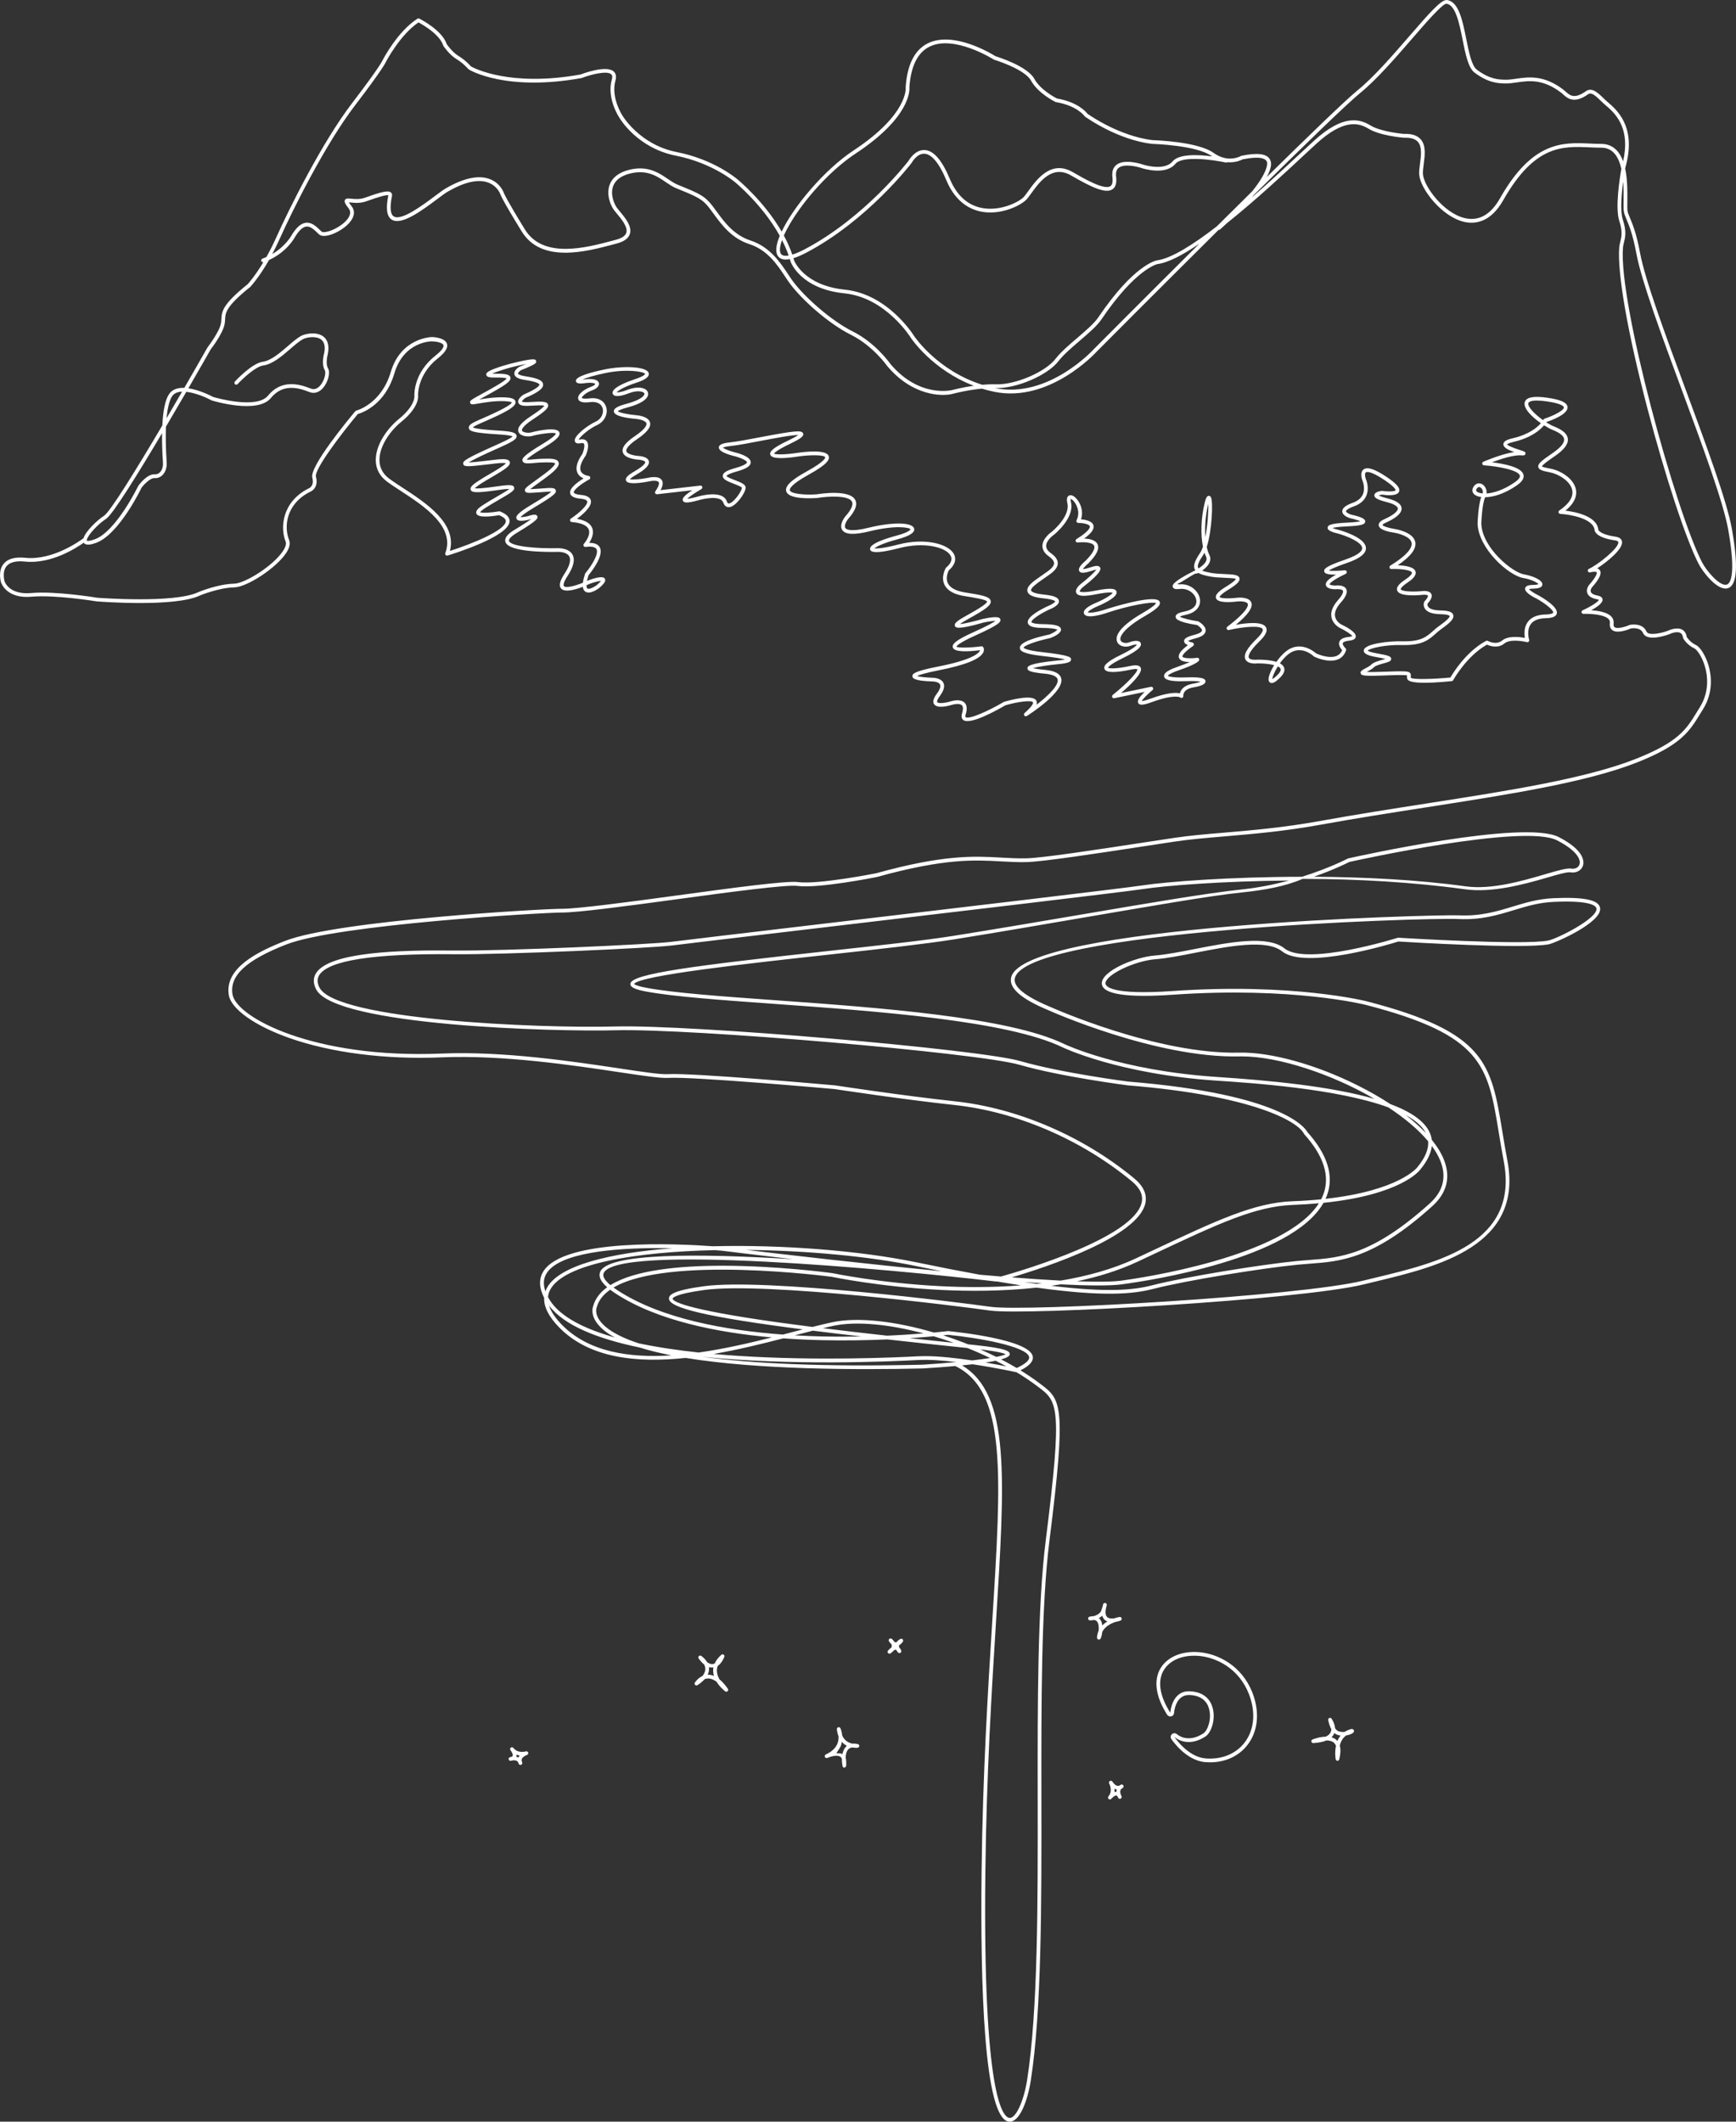 <svg xmlns="http://www.w3.org/2000/svg" viewBox="-7 117.276 464.659 567.724">
  <rect x="-7" y="117.276" width="464.659" height="567.724" fill="#333333" stroke="none"/>
  <style>
    .st0{fill:#FFFFFF;}
  </style>
  <path class="st0" d="M456.568 258.858c-1.333-7.513-6.987-22.772-12.455-37.529-5.301-14.306-10.782-29.099-12.129-36.35-.983-5.294-2.025-7.776-2.715-9.417-.334-.797-.576-1.372-.656-1.937-.063-.44-.053-1.31-.039-2.411.028-2.416.069-5.813-.576-8.81.037-.204.059-.317.06-.324 2.761-9.829-1.243-14.563-4.495-17.27-.49-.408-.963-.864-1.421-1.306-1.506-1.453-3.062-2.952-4.688-1.802-3.075 2.179-4.274 1.099-5.436.054-.221-.198-.432-.387-.642-.546-5.225-3.927-9.282-3.342-12.546-2.87-1.032.149-2.015.299-2.91.27-1.755-.038-4.159-.09-7.628-2.691-1.397-1.048-2.125-4.677-2.829-8.187-.989-4.932-2.013-10.031-5.154-10.45-1.476-.189-4.447 3.154-10.023 9.592-4.474 5.163-9.543 11.014-13.858 14.516-3.129 2.539-12.983 12.054-24.381 23.259 1.027-1.85 1.484-3.494.917-4.624-.808-1.611-3.31-1.959-7.654-1.069-.053.011-.105.031-.152.059-.141.081-3.455 1.954-7.289-.808-4.241-3.055-15.788-3.413-16.261-3.426-.078-.005-7.935-.564-17.51-7.032-.391-.524-2.607-3.165-8.198-4.117-.534-.27-4.431-2.313-6.051-5.26-1.843-3.348-9.535-5.787-10.395-6.05-.972-.612-11.249-6.903-18.165-3.427-3.488 1.754-5.466 5.686-5.878 11.685-.002.034-.001.068.004.102.01.07.787 7.134-13.947 16.849-7.74 5.103-15.994 14.887-19.248 21.717-4.712-8.139-11.693-13.862-11.772-13.926-.249-.218-6.217-5.361-16.357-7.364-9.772-1.93-14.371-9.561-14.432-9.664-.033-.048-3.23-4.861-1.933-9.459.298-1.058.146-1.872-.454-2.419-1.959-1.791-8.247.544-8.866.791-18.841 3.393-28.479-1.667-29.339-2.149-.29-.33-1.589-1.751-3.315-2.788-1.595-.957-2.938-2.823-3.178-3.168-1.229-3.75-7.104-6.725-7.355-6.85-.159-.079-.346-.069-.494.027-5.301 3.408-9.138 10.755-9.324 11.123-.027.068-.748 1.787-8.178 11.494-8.007 10.461-16.786 28.106-20.31 35.975-.876 1.958-1.77 3.691-2.621 5.195-.335.146-.685.285-1.048.413-.26.092-.397.377-.305.638.082.23.317.362.547.328-2.339 3.875-4.184 5.865-4.179 5.865-6.849 5.479-6.949 7.363-7.055 9.357-.021.398-.041.774-.123 1.185-.471 2.354-3.498 6.251-3.57 6.352-1.573 2.775-3.763 6.601-6.232 10.861-1.683-.068-3.236.357-4.128 1.739-.974 1.51-1.563 4.329-1.756 8.316-6.883 11.639-13.941 23.097-15.594 24.159-1.719 1.105-4.896 4.063-5.503 6.016-.958.72-8.262 5.992-15.55 5.241-2.761-.284-4.717.255-5.823 1.603-1.607 1.958-.744 4.837-.707 4.958.056.183 1.44 4.467 8.19 3.852 6.279-.569 17.263 1.227 17.415 1.25.86.068 21.131 1.639 27.729-1.619.05-.021 5.044-2.049 9.07-2.129 3.505-.07 11.312-5.235 13.924-9.21.901-1.371 1.163-2.541.779-3.479-1.359-3.322-.99-9.489 5.523-12.834.025-.008 2.526-.849 1.665-4.104-.494-1.868 6.572-11.216 11.213-16.762 1.125-.313 7.264-2.386 9.783-10.885 2.523-8.518 9.81-8.579 10.098-8.559 1.088.013 2.804.345 3.032 1.017.09.266.067 1.066-2.085 2.757-5.97 4.69-5.704 10.51-5.684 10.808.004.025.329 2.563-4.155 6.196-3.135 2.541-6.265 6.957-6.187 11.094.043 2.286 1.036 4.174 2.952 5.611 1.039.779 2.349 1.633 3.736 2.537 6.156 4.012 14.587 9.507 11.929 16.638-.067.178-.026.379.104.517.13.139.327.191.51.136 1.68-.511 16.419-5.104 16.585-9.142.044-1.072-.812-1.964-2.547-2.651-.085-.034-.179-.045-.269-.028-2.263.392-4.536.491-5.072.234.085-.137.365-.467 1.264-1.058 1.27-.833 2.668-1.641 3.902-2.354 3.206-1.854 4.208-2.479 3.936-3.261-.204-.584-.881-.78-4.184-.297-4.146.605-5.766.666-6.343.568.199-.21.669-.604 1.772-1.321.718-.468 1.629-.999 2.594-1.562 3.805-2.219 5.322-3.219 5-4.19-.239-.718-1.28-.875-3.84-.581l-2.007.234c-2.109.248-4.128.485-5.152.5.496-.314 1.449-.836 3.264-1.703 1.374-.656 2.71-1.253 3.92-1.793 4.323-1.932 5.808-2.652 5.624-3.669-.143-.789-1.271-1.135-4.312-1.321-1.813-.111-6.472-.396-7.383-.89.162-.15.604-.458 1.803-.987l.889-.389c6.114-2.667 8.98-4.171 8.736-5.51-.163-.893-1.465-1.079-2.718-1.142-2.656-.136-5.271.276-6.981.57.511-.288 1.048-.581 1.445-.798 5.581-3.05 7.162-4.094 6.888-5.135-.199-.755-1.261-1.012-4.051-.97-.358.005-.633 0-.848-.012 1.034-.474 3.126-1.161 4.977-1.67 1.401-.355 2.952-.707 4.146-.937-.479.209-1.087.464-1.861.774-.253.153-1.505.969-1.302 1.98.157.779 1.053 1.264 2.821 1.526 3.602.534 3.858 1.136 3.873 1.251.011.084-.015.871-4.248 2.674-.52.354-1.694 1.275-1.394 2.161.228.673 1.114.933 2.87.834l.44-.024c1.413-.079 3.146-.175 3.647.007-.152.261-.809.979-3.554 2.766-2.755 1.792-3.839 3.207-3.314 4.322.577 1.227 2.822 1.25 3.652.991 1.402-.438 5.811-1.121 6.308-.641-.005.069-.143.736-3.465 2.736-5.388 3.242-5.658 3.986-5.45 4.623.256.786 1.463.676 3.29.513.596-.054 1.212-.11 1.763-.124l.34-.009c1.008-.027 3.102-.084 3.31.266.005.025.104.628-2.877 2.842-.946.703-1.761 1.292-2.441 1.784-2.377 1.718-2.942 2.126-2.717 2.747.22.605.887.559 3.369.384l1.199-.088c.921-.069 1.94-.148 2.477-.116-.591.557-2.299 1.679-5.094 3.344-3.919 2.336-4.521 3.197-4.237 3.895.261.641 1.363.731 3.322.258.209-.072.427-.138.632-.192-.644.497-1.891 1.348-4.301 2.79-1.315.787-3.019 1.99-2.627 3.341.824 2.848 11.822 2.724 14.032 2.671.025.003 2.313-.092 3.043 1.188.55.964.109 2.591-1.276 4.706-.791 1.208-1.742 2.927-.881 3.915.975 1.119 3.784.319 5.804-.465.064.596.282 1.018.652 1.282 1.191.851 3.243-.593 3.667-.91 1.467-1.246 1.909-1.954 1.575-2.525-.143-.246-.582-.992-4.446.441-.109.052-.22.103-.331.154.084-.421.215-.929.408-1.539.669-.801 4.222-5.227 3.011-7.464-.438-.808-1.383-1.202-2.827-1.192.622-.968 1.368-2.554.797-3.982-.498-1.247-1.869-2.066-4.081-2.443 1.59-1.181 4.119-3.346 3.722-4.93-.315-1.261-2.102-1.427-2.689-1.482-1.721-.161-1.856-.587-1.866-.636-.14-.686 2.028-2.368 4.141-3.51.193-.104.296-.323.252-.539-.044-.215-.223-.377-.442-.398-.016-.001-1.584-.182-2.076-1.255-.423-.923.016-2.349 1.319-4.212.197-.447 1.134-2.733.258-3.817-.262-.324-.79-.667-1.816-.457-.154.032-.267.044-.347.048.364-.772 2.599-2.83 4.991-3.938 1.888-.875 2.919-2.913 2.398-4.739-.39-1.364-1.756-2.708-4.419-2.377-1.819.224-2.115-.109-2.119-.11-.049-.298 1.037-1.422 2.681-2.005 1.367-.485 2.074-1.223 1.892-1.974-.223-.915-1.642-1.286-3.793-.993-.26.036-.479.058-.662.072.925-.416 2.79-1.051 6.156-1.754 5.646-1.178 10.399-.429 10.665.236-.001.005-.125.546-2.665 1.383-1.722.568-5.755 2.043-6.029 3.485-.056.297.043.578.273.769.795.662 2.906-.016 4.094-.479 2.096-.818 3.534-.527 3.989-.135.181.156.176.296.152.4-.146.633-1.465 1.677-4.701 2.535-2.54.674-3.548 1.279-3.479 2.087.105 1.218 3.265 1.748 5.906 1.979.828.057 2.604.423 2.81 1.189.091.341-.023 1.353-3.055 3.397-2.536 1.709-3.607 3.122-3.275 4.317.492 1.77 3.893 1.994 4.273 2.013.763.048 1.67.327 1.741.628.018.074.087.772-2.794 2.44-1.943 1.125-2.601 1.831-2.346 2.519.319.858 2.362.938 6.098.232.866-.216 2.299-.312 2.635.17.125.18.289.782-.881 2.478-.111.161-.118.373-.017.541s.288.266.485.239l9.407-1.075c-2.874 1.879-2.623 2.49-2.504 2.777.244.593.954.76 4.022-.054 1.655-.517 6.104-1.415 6.795.601.423 1.232 1.305 1.249 1.667 1.199 1.745-.244 4.229-3.724 4.306-5.167.048-.921-1.216-1.413-2.816-2.035-.769-.299-2.2-.855-2.31-1.146.007-.02.196-.483 2.761-1.197 2.609-.726 3.761-1.491 3.734-2.479-.042-1.588-3.59-2.5-4.652-2.735-1.233-.342-2.441-.849-2.806-1.164.207-.105.752-.294 2.142-.441 1.854-.195 4.841-.764 8.004-1.367 3.625-.691 8.422-1.61 10.043-1.569-.377.269-1.151.732-2.732 1.488-4.286 2.049-5.002 2.992-4.76 3.778.395 1.28 4.188.979 7.298.501 3.655-.535 7.176-.447 7.388.186.012.037.244.937-4.952 3.798-4.187 2.306-5.875 3.946-5.47 5.319.629 2.141 6.47 1.907 8.293 1.779 3.104-.518 8.366-.716 9.28.954.454.828-.175 2.229-1.84 4.078-.169.218-1.631 2.166-.748 3.529.811 1.251 3.213 1.364 7.345.347 6.91-1.699 10.67-1.033 10.929-.521-.002.008-.241.766-3.843 1.719-2.228.59-7.366 2.127-6.963 3.661.101.387.411 1.564 7.8-.36 6.588-1.717 12.535-.287 13.752 2.07.637 1.235-.301 2.393-1.199 3.146-.043.037-.08.08-.109.129-.056.094-1.351 2.329-.358 4.436.748 1.587 2.558 2.617 5.378 3.062 2.361.373 5.93.937 6.022 1.47.077.441-1.779 1.708-5.519 3.765-2.896 1.592-3.303 2.179-3.062 2.761.158.381.485 1.174 7.659-.918 1.14-.249 2.479-.448 3.198-.454-.562.423-2.026 1.297-5.844 3.01-4.97 2.23-5.825 3.258-5.581 4.116.369 1.298 4.07 1.135 7.298.73-.01.038-.024.081-.046.126-.309.678-2.012 2.45-11.146 4.243-6.502 1.277-6.984 1.947-6.928 2.631.027.332.101 1.214 5.283 1.359.437-.017 1.756.123 2.104.798.267.518-.027 1.378-.849 2.488-.342.463-1.385 1.871-.715 2.825.848 1.208 3.73.459 4.61.196.527-.179 2.176-.551 2.807.066.462.452.285 1.415.057 2.143-.322 1.023-.006 1.544.316 1.8 1.786 1.425 9.011-2.609 11.276-3.937 3.605-1.038 7.054-1.404 7.394-.779.014.025.299.627-2.256 2.856-.196.172-.228.467-.071.676.157.21.45.262.669.123 1.031-.656 10.055-6.512 9.209-10.051-.308-1.288-1.702-2.035-4.262-2.285-1.821-.178-2.793-.352-3.309-.481 1.194-.36 3.96-.78 6.382-1.022 3.797-.294 3.807-.928 3.812-1.269.01-.554.019-1.127-7.629-1.977-4.641-.516-5.05-1.163-5.079-1.201.154-.601 3.484-1.799 7.207-2.587 1.132-.447 3-1.354 2.806-2.404-.167-.899-1.587-1.279-4.901-1.311-2.808-.027-3-.553-3.001-.559-.116-.533 2.128-2.116 4.675-3.308.857-.329 2.834-1.217 2.682-2.368-.12-.899-1.334-1.401-4.06-1.68-2.97-.304-3.352-.915-3.398-1.094-.177-.687 1.822-2.075 2.783-2.743.218-.151.424-.294.606-.426.218-.157.452-.317.692-.481 1.433-.981 3.056-2.093 3.069-3.614.009-.939-.596-1.829-1.847-2.719-.848-.602-1.273-1.26-1.265-1.955.018-1.556 2.066-2.958 2.121-2.998.226-.182 5.521-4.496 4.524-8.672-.149-.627-.081-.862-.098-.892.135.008.618.247 1.147 1.007.378.543 1.529 2.487.454 4.699-.075.155-.065.337.026.483s.252.235.424.235c1.188 0 2.922.316 3.092.911.068.24.014 1.194-3.563 3.415-.199.124-.286.37-.208.591s.303.36.533.33c1.446-.18 3.915-.107 4.387.851.211.429.203 1.514-2.186 3.936-1.535 1.279-2.14 2.242-1.797 2.859.345.621 1.286.597 3.356-.083.62-.204.988-.278 1.2-.303-.48.754-2.4 2.487-4.174 3.857-.387.318-1.616 1.428-1.172 2.369.428.906 2.047 1.008 5.42.342 3.106-.615 4.072-.466 4.341-.378-.268.423-1.676 1.494-4.467 2.677-1.701.721-3.642 1.81-3.226 2.904.564 1.491 4.675.285 6.415-.303 5.173-1.747 11.861-3.039 12.878-2.505-.107.215-.665.934-3.539 2.599-7.217 4.182-7.387 6.698-6.846 7.826.588 1.227 2.287 1.467 3.527.99.827-.321 1.463-.368 1.738-.324-.197.292-1.013 1.155-4.303 2.741-4.319 2.081-4.618 3.092-4.396 3.741.366 1.067 2.765 1.134 7.134.198 1.387-.296 1.647-.08 1.652-.08.23.685-2.839 3.894-6.568 6.867-.182.145-.239.394-.141.604.098.209.321.325.554.277l8.134-1.694c-1.483 1.403-2.065 2.407-1.731 2.99.365.642 1.37.577 3.584-.232 6.177-2.26 7.636-1.282 7.642-1.283.15.15.379.187.572.093.191-.094.303-.302.276-.514-.009-.072-.184-1.783 2.754-2.273 2.188-.365 3.258-.921 3.183-1.655-.063-.624-.735-1.175-5.201-1.004-4.122.156-4.831-.4-4.894-.4h-.001c.032-.067.361-.611 2.827-1.461 4.525-1.561 5.37-2.371 5.523-2.646.093-.166.083-.369-.023-.525-.107-.156-.289-.242-.481-.213-1.882.258-3.749.107-3.914-.319-.012-.028-.233-.713 2.851-2.859.165-.115.245-.316.204-.512-.04-.196-.194-.349-.391-.389-.446-.09-.937-.264-1.161-.402.185-.13.677-.388 1.936-.708 1.744-.443 2.647-1.089 2.764-1.97.176-1.336-1.681-2.42-1.893-2.539-.053-.03-.11-.056-.17-.066-2.181-.325-4.243-.869-4.859-1.244.202-.103.637-.296 1.552-.481 3.208-.65 4.087-2.644 3.841-4.24-.323-2.087-2.604-4.222-5.494-3.918-.259.028-.452-.191-.595-.191h-.002c.731 0 2.911-1.716 4.852-2.687.04-.018.364.067.812-.183.721.412 1.76.688 3.063.944 1.204.236 2.627.297 3.883.35 1.208.052 2.862.122 3.09.309-.015.087-.21.595-2.644 2.091-2.153 1.323-2.948 2.242-2.655 3.073.468 1.329 3.872 1.102 5.846.851.722-.067 2.393-.001 2.647.651.139.355.155 1.847-5.463 6.12-.188.143-.25.397-.149.611.099.213.33.328.565.274 3.912-.912 8.479-1.272 9.03-.265.088.161.234.822-1.576 2.587-2.647 2.582-3.612 4.34-3.038 5.531.659 1.364 3.014 1.106 3.229 1.077 1.375-.018 3.17.121 4.475.469-1.021 1.656-1.64 3.284-1.484 4.073.067.34.274.587.568.678.565.177 1.298-.233 2.449-1.363 1.062-1.041 1.428-1.982 1.087-2.798-.188-.449-.582-.801-1.096-1.076.606-.845 1.33-1.674 2.145-2.348 3.431-2.834 6.775.337 6.916.473.038.037.082.068.13.092.152.074 3.779 1.814 6.37.722 1.039-.437 1.764-1.254 2.156-2.43.062-.188.008-.394-.138-.527-.37-.339-.861-1.013-.739-1.381.104-.318.742-.568 1.704-.669.693-.072 1.631-.256 1.761-1.015.204-1.198-2.375-2.614-3.915-3.343-.014-.007-1.357-.721-1.616-2.118-.201-1.092.307-2.333 1.51-3.69 1.435-1.618 1.912-2.818 1.46-3.668-.63-1.185-2.744-.941-2.917-.913-.672 0-1.438-.166-1.539-.309.001-.032.082-.799 4.337-2.823.22-.104.332-.352.267-.586-.065-.234-.295-.386-.531-.363-1.61.162-3.497.21-4.277.067.438-.299 1.622-.917 4.822-2.013 3.497-1.198 5.173-2.512 5.125-4.016-.091-2.808-6.582-4.655-7.342-4.861-.604-.138-1.22-.335-1.603-.503.497-.133 1.597-.316 4.014-.427 3.913-.18 4.685-.58 4.74-1.255.026-.32.087-1.07-3.782-1.889-.628-.193-1.362-.628-1.369-.899 0-.022.012-.551 2.142-1.319 1.65-.595 2.764-1.555 3.309-2.853.9-2.144-.109-4.398-.139-4.458-.177-.477-.361-1.483-.011-1.761.211-.165 1.188-.509 4.977 2.018 3.145 2.096 3 2.754 2.997 2.76-.117.302-1.732.442-3.56.163-.048-.007-.097-.007-.145-.001-.88.121-1.938.418-1.979 1.148-.041.723.842 1.22 3.257 1.833 2.664.676 3.01 1.429 3.035 1.721.051.586-.852 1.64-3.533 2.838-.737.33-1.704.865-1.589 1.703.167 1.22 2.832 1.746 3.972 1.916 1.224.176 4.475 1.008 4.825 2.708.221 1.064-.587 2.991-5.682 6.12-.194.119-.283.354-.217.572.066.217.278.37.499.354 2.464-.1 5.264.256 5.488.946.02.059.131.61-1.786 1.888-1.108.739-2.538 1.846-2.157 2.917.561 1.573 4.84 1.337 6.672 1.16.699-.1 1.457-.004 1.563.197.002.003.173.367-.919 1.552-.041.045-.073.097-.096.153-.138.344-.248 1.113.216 1.81.619.932 2.018 1.423 4.155 1.459 2.299.039 2.462.482 2.463.486.04.129-.04.698-2.742 2.605-.663.468-1.209.951-1.736 1.419-1.732 1.537-3.223 2.86-8.129 2.739-3.619-.09-10.212.64-10.384 2.424-.082.853.951 1.397 3.454 1.819 1.196.202 1.913.361 2.344.479-.255.08-.544.16-.791.229-1.137.318-2.426.679-3 1.289-.322.343-.997.701-1.54.988-.872.463-1.448.768-1.296 1.337.146.542.453.797 5.719.601 3.423-.125 6.11-.208 6.698-.029-.002.021-.005.042-.007.064-.021.201-.05.504.062.864.356 1.142 4.36 1.343 11.899.599.165-.016.312-.113.391-.258.035-.064 3.532-6.402 9.032-9.508.744.344 2.926 1.14 4.724-.346 1.406-1.163 4.787-.624 5.973-.318.176.045.362-.01.487-.141.125-.132.169-.321.114-.495-.008-.024-.771-2.496.42-4.163.726-1.017 2.055-1.556 3.949-1.602 1.175-.029 2.766-.19 3.031-1.26.426-1.714-3.63-4.14-4.909-4.856-1.143-.554-2.26-1.298-2.527-1.667.136-.049.438-.121 1.069-.133 1.043-.021 2.438-.157 2.507-1.099.094-1.284-2.889-2.387-4.935-2.728-3.093-.516-11.17-7.053-11.415-13.575.001-.053.165-5.14 1.033-7.057 2.134-.033 5.117-.875 8.416-3.129 1.493-1.021 2.093-1.981 1.832-2.936-.561-2.053-5.429-2.933-8.428-3.284 2.191-.831 5.748-2.019 7.859-1.862.521.04 1.012.075 1.107-.415.098-.496-.219-.598-1.395-.979-2.216-.719-3.398-1.253-3.521-1.527.007-.013.184-.32 1.709-.673 4.736-1.098 7.115-3.172 8.181-4.443.88.556 1.713.997 2.354 1.253 1.912.765 2.93 1.591 3.025 2.456.109.996-.94 2.258-3.122 3.751-3.049 2.086-3.971 2.87-3.797 3.711.166.804 1.279 1.06 3.233 1.442 2.135.417 5.356 2.292 5.853 4.725.365 1.791-.829 3.677-3.453 5.454-.178.121-.259.341-.201.548s.24.354.455.365c2.474.133 8.948 1.177 9.198 4.412.052.325.555 1.984 5.425 2.667.392.055.867.184.91.484.22 1.548-5.517 6.089-7.878 7.148-.24.107-.356.383-.265.63s.355.378.611.306c.672-.2 1.602-.254 1.749-.023.017.026.376.667-2.126 3.496-.032.043-.783 1.075-.372 2.126.309.79 1.153 1.321 2.513 1.58.407.077.546.163.555.166-.089.488-2.1 1.791-4.334 2.805-.219.099-.336.338-.28.571.055.233.26.389.507.384 1.458-.058 5.507.077 6.738 1.415.274.298.379.623.329 1.023-.136 1.084.28 1.642.653 1.918 1.391 1.029 4.427-.213 4.989-.458.352-.059 2.54-.345 3.229 1.22 1.077 2.444 6.365.572 7.015.329.523-.262 2.076-.838 2.969-.36.407.218.646.646.729 1.308.008.063.027.124.059.18.039.071.977 1.737 2.976 2.67.677.315 2.028 2.154 2.807 4.785.66 2.228 1.361 6.614-1.352 10.956-.269.429-.524.848-.775 1.257-2.847 4.656-4.904 8.02-16.319 12.543-13.383 5.303-34.09 8.53-56.013 11.946-9.347 1.457-19.011 2.963-28.558 4.693-9.705 1.759-18.209 2.482-25.711 3.119-4.752.404-9.24.785-13.191 1.377-2.626.394-5.491.831-8.445 1.282-12.617 1.927-26.917 4.109-31.242 4.209-2.358.054-4.492-.069-6.754-.195-7.148-.399-15.25-.861-33.457 4.193-.156.031-15.601 3.086-20.96 2.354-2.953-.399-17.343 1.532-32.579 3.613-12.964 1.771-26.366 3.539-30.546 3.539h-.12c-5.05 0-59.867 3.084-74.005 8.597-7.62 2.971-16.218 7.357-15.062 14.483.604 3.727 6.948 8.234 16.16 11.482 11.261 3.971 25.773 5.817 40.854 5.188 16.439-.681 35.13 2.12 47.501 3.973 6.397.958 11.019 1.648 13.01 1.526 6.543-.412 44.293 2.965 44.643 2.995.18.027 18.171 2.769 32.022 4.253 16.64 1.783 33.947 9.214 47.485 20.389 2.234 1.844 3.107 3.71 2.669 5.704-2.034 9.259-31.012 17.938-37.638 19.807-1.856-.15-3.744-.31-5.661-.477-5.025-.908-10.607-1.994-16.825-3.284-15.276-3.171-36.051-4.803-54.693-4.338-9.14-.664-39.841-2.19-45.346 6.755-1.229 1.996-1.151 4.364.226 7.052-.102 2.41 1.229 5.046 3.979 7.869 8.104 8.322 20.842 9.591 33.886 8.208 19.216 3.129 45.4 3.243 63.503 2.817 3.249-.203 6.162-.42 8.734-.65.038.039.083.072.135.098 13.552 6.818 12.18 28.727 9.688 68.497-1.125 17.966-2.526 40.325-2.838 66.551-.359 30.277.628 66.488 7.375 67.054.054.005.107.007.16.007 2.683 0 4.789-5.638 5.626-10.978 2.924-18.672 2.885-47.531 2.847-75.44-.035-25.284-.07-51.429 2.155-69.074 4.62-36.634 3.132-37.751-2.403-41.909l-.292-.22c-1.573-1.186-3.267-2.331-5.053-3.43 2.416-1.216 3.494-2.428 3.29-3.692-.734-4.553-20.415-6.592-22.657-6.81-.035-.003-.073-.003-.109.002-.044.006-1.377.168-3.704.384-10.242-3.013-20.309-4.225-27.214-2.752-1.602.342-3.386.772-5.288 1.253-2.978-.378-5.917-.766-8.769-1.161-26.556-3.69-28.648-5.846-28.657-6.418-.001-.047.079-1.166 8.51-2.314 16.253-2.213 68.969 4.422 76.36 5.5 9.458 1.377 83.167-2.814 100.191-7.01 1.028-.253 2.085-.507 3.161-.767 16.684-4.014 39.531-9.511 35.211-32.312-.523-2.765-.938-5.289-1.34-7.73-3.008-18.304-4.381-26.658-36.275-34.911-.194-.05-19.705-4.995-51.91-2.765-16.531 1.147-17.991-1.241-18.048-2-.163-2.238 7.709-6.067 13.37-6.502 2.966-.228 6.685-.955 10.622-1.725 8.948-1.75 19.091-3.732 23.277-.383 6.255 5.004 29.244-2.047 31.124-2.636 2.335.144 33.659 2.045 40.285.736 1.687-.333 14.179-5.797 13.712-9.65-.269-2.208-4.262-3.059-12.582-2.673-4.041.188-7.499 1.237-10.844 2.252-4.222 1.281-8.582 2.604-14.359 2.332-5.693-.276-116.718 2.555-119.863 16.637-.638 2.853 2.683 5.739 10.134 8.818.284.128 28.614 12.793 50.967 12.294.218-.005.437-.007.657-.007 9.878 0 24.137 4.766 35.517 11.385-11.853-3.438-28.479-4.975-42.151-5.877-26.08-1.722-40.794-8.756-40.94-8.827-14.95-7.226-49.583-9.716-77.411-11.715-14.451-1.038-26.932-1.938-34.258-3.29-3.104-.573-3.432-1.06-3.45-1.018 1.034-2.273 30.586-5.525 52.165-7.889 13.308-1.458 25.878-2.863 33.44-4.07 11.872-1.896 23.852-3.989 34.422-5.789 18.076-3.078 33.688-5.843 42.718-6.783 6.021-.627 11.587-1.618 16.187-3.618h.426c14.036 0 29.363.88 43.101 2.782 7.126.986 15.551-1.263 21.701-3.061 3.002-.878 5.599-1.638 6.535-1.478 1.486.25 2.874-.5 3.297-1.779.287-.868.669-3.985-6.486-7.659-9.304-4.777-54.422 5.277-56.338 5.707-.044.01-.085.025-.125.046-.077.041-4.895 2.562-12.267 4.871-19.228.026-35.97 1.29-42.824 2.327-5.171.782-52.016 6.314-86.22 10.353-20.5 2.421-36.693 4.333-39.769 4.729-5.544.713-44.589 2.468-58.264 2.329-14.115-.15-33.282.323-36.833 6.089-.785 1.274-.768 2.723.051 4.308 5.048 9.77 63.92 11.359 80.124 10.937 20.242-.535 97.022 6.031 108.098 9.23 11.158 3.224 28.897 5.493 29.098 5.518 33.556 2.731 45.475 9.675 47.087 12.961.021.045.049.087.082.124 5.185 5.773 6.908 11.16 5.122 16.013-.174.473-.379.937-.614 1.393-2.346.232-4.891.408-7.654.511-10.219.382-20.275 5.11-36.936 12.946-1.606.756-3.274 1.54-5.008 2.351-6.167 2.886-13.088 4.765-20.123 5.941-3.978-.205-8.403-.502-13.104-.866 9.68-2.865 33.797-10.854 35.767-19.818.52-2.362-.493-4.614-3.009-6.691-13.686-11.296-31.187-18.809-48.015-20.612-13.829-1.481-31.798-4.221-32.009-4.252-1.557-.14-38.201-3.409-44.826-3.003-1.885.116-6.702-.607-12.799-1.521-12.409-1.859-31.16-4.682-47.69-3.991-34.339 1.423-54.994-9.726-55.986-15.846-.812-5.008 3.641-9.15 14.438-13.36 13.722-5.35 68.815-8.528 73.643-8.528h.119c4.248 0 17.089-1.691 30.681-3.548 14.498-1.98 29.486-3.965 32.309-3.581 5.519.752 20.649-2.251 21.326-2.389 18.086-5.019 26.104-4.571 33.17-4.175 2.281.127 4.435.245 6.833.193 4.389-.102 18.723-2.292 31.369-4.223 2.954-.451 5.817-.889 8.443-1.282 3.919-.588 8.393-.968 13.128-1.371 7.524-.64 16.053-1.365 25.804-3.132 9.535-1.729 19.193-3.233 28.533-4.689 21.98-3.425 42.741-6.661 56.229-12.005 11.725-4.646 13.966-8.311 16.804-12.951.249-.407.503-.823.77-1.249 2.921-4.674 2.17-9.38 1.463-11.77-.754-2.545-2.19-4.87-3.342-5.407-1.475-.688-2.289-1.871-2.48-2.175-.141-.936-.556-1.594-1.234-1.958-1.526-.816-3.792.299-3.837.325-1.623.6-5.151 1.435-5.702.184-1.068-2.424-4.256-1.817-4.389-1.789-.037.007-.072.019-.106.034-.987.439-3.273 1.163-4.043.593-.086-.064-.349-.258-.257-.991.087-.695-.11-1.309-.585-1.825-1.119-1.215-3.599-1.597-5.416-1.708 1.596-.869 3.156-1.969 3.044-2.908-.062-.522-.521-.868-1.362-1.029-.982-.187-1.593-.518-1.768-.957-.207-.522.22-1.138.216-1.138 2.077-2.345 2.753-3.783 2.193-4.662-.17-.265-.425-.426-.716-.516 2.722-1.779 6.926-5.166 6.645-7.147-.072-.506-.436-1.148-1.762-1.334-4.075-.572-4.558-1.795-4.57-1.795h-.001c-.285-3.702-6.124-4.84-8.814-5.169 2.781-2.25 3.086-4.306 2.803-5.692-.615-3.023-4.254-5.04-6.641-5.507-.737-.144-2.271-.444-2.443-.632.079-.456 2.309-1.982 3.38-2.715 2.545-1.741 3.707-3.274 3.552-4.686-.142-1.277-1.334-2.349-3.648-3.274-.666-.266-1.402-.66-2.141-1.125.019-.029.034-.056.049-.082 1.594-.535 5.821-2.136 5.662-3.997-.103-1.2-1.752-1.969-5.35-2.494-3.753-.547-5.749-.154-6.113 1.203-.439 1.632 1.938 3.948 4.321 5.607-.993 1.14-3.212 3.023-7.561 4.031-1.703.395-2.443.864-2.474 1.57-.038.881 1.157 1.497 2.89 2.114-3.491.526-8.023 2.495-8.253 2.596-.211.092-.332.317-.292.544.039.227.229.397.459.413 3.743.25 9.196 1.265 9.6 2.741.129.472-.38 1.128-1.432 1.847-2.994 2.046-5.639 2.826-7.498 2.946.084-.593-.042-1.199-.376-1.726-.404-.638-1.051-1.005-1.682-.99-.359.016-1.035.181-1.522 1.119-.347.667-.224 1.359.331 1.85.384.341 1.015.593 1.843.7-.826 2.291-.974 6.874-.98 7.115.254 6.765 8.372 13.912 12.251 14.558 2.127.354 3.744 1.209 4.057 1.626-.146.07-.537.195-1.484.214-.884.018-1.919.133-2.083.883-.213.973 1.581 2.069 3.099 2.803 2.49 1.397 4.547 3.14 4.4 3.729-.039.157-.524.463-2.084.501-2.23.055-3.826.736-4.744 2.026-1.016 1.428-.915 3.217-.741 4.236-1.439-.268-4.479-.631-6.071.686-1.621 1.34-3.764.167-3.854.117-.151-.085-.334-.085-.483-.004-5.346 2.902-8.816 8.563-9.529 9.801-4.693.45-10.02.582-10.588.073-.053-.166-.039-.306-.022-.469.021-.223.055-.559-.205-.834-.457-.487-1.37-.524-7.519-.297-2.165.078-3.4.075-4.092.038.061-.032.119-.063.175-.093.639-.339 1.363-.723 1.8-1.186.383-.407 1.631-.756 2.541-1.012 1.345-.376 2.085-.583 2.051-1.233-.031-.596-.597-.9-3.707-1.425-1.875-.316-2.431-.638-2.585-.764.575-.616 4.614-1.62 9.323-1.493 5.303.125 7.005-1.384 8.817-2.991.508-.45 1.032-.915 1.649-1.351 2.164-1.527 3.44-2.682 3.122-3.717-.243-.789-1.292-1.156-3.401-1.192-1.728-.029-2.911-.385-3.332-1.001-.229-.335-.183-.683-.148-.827.665-.735 1.436-1.77.99-2.613-.513-.971-2.248-.771-2.566-.723-2.752.262-5.424.022-5.61-.503-.002-.004-.111-.496 1.77-1.75 1.117-.745 2.56-1.87 2.183-3.029-.408-1.256-2.886-1.581-4.751-1.643 3.527-2.391 5.063-4.441 4.69-6.244-.566-2.733-5.455-3.465-5.66-3.495-1.492-.223-3.012-.742-3.126-1.043 0-.002.075-.256 1.007-.672 1.955-.874 4.258-2.249 4.121-3.836-.097-1.131-1.335-1.983-3.785-2.605-1.42-.36-2.052-.632-2.328-.79.219-.084.552-.17.871-.22 1.271.191 4.082.455 4.569-.8.368-.949-.641-2.131-3.375-3.954-3.199-2.132-5.152-2.759-6.15-1.97-1.037.819-.386 2.683-.294 2.926.009.02.87 1.962.138 3.697-.434 1.025-1.35 1.797-2.724 2.292-1.932.696-2.821 1.422-2.801 2.283.026 1.144 1.732 1.726 2.117 1.843 1.081.229 2.165.558 2.723.81-.459.118-1.431.274-3.475.368-4.794.22-5.228.727-5.28 1.316-.023.261-.086.955 2.672 1.583 2.519.686 6.534 2.357 6.584 3.924.019.559-.536 1.696-4.449 3.037-5.514 1.89-5.846 2.575-5.706 3.217.06.27.194.896 3.149.835-2.571 1.447-2.846 2.237-2.714 2.822.23 1.019 1.936 1.091 2.583 1.095.572-.077 1.74-.042 1.968.387.081.153.226.787-1.325 2.536-1.419 1.599-2.006 3.125-1.745 4.535.347 1.872 2.065 2.786 2.155 2.832 1.704.808 3.312 1.905 3.393 2.231-.001.001-.146.158-.897.237-1.469.153-2.303.595-2.552 1.352-.284.866.384 1.759.773 2.186-.311.746-.8 1.252-1.487 1.542-2.009.845-5.016-.455-5.484-.669-.553-.495-4.347-3.636-8.183-.465-.89.734-1.737 1.708-2.454 2.728-1.876-.6-4.408-.605-5.124-.588-.623.078-1.982.055-2.258-.515-.124-.258-.287-1.335 2.837-4.381 1.07-1.044 2.417-2.572 1.754-3.783-.896-1.634-5.281-1.146-8.062-.652 3.327-2.742 4.646-4.659 4.132-5.972-.598-1.529-3.358-1.31-3.689-1.28-2.276.291-4.561.197-4.789-.18 0-.005.004-.528 2.233-1.898 2.459-1.511 3.297-2.366 3.092-3.154-.243-.936-1.745-1-4.019-1.096-1.221-.052-2.604-.111-3.732-.333-.798-.157-1.617-.343-2.249-.591.829-.582 1.699-1.377 2.037-2.312.236-.651.198-1.295-.11-1.913-.273-.546-.506-1.257-.688-2.092 1.391-4.396 1.773-12.29 1.081-13.379-.146-.228-.379-.339-.619-.302-.415.065-.655.474-.954 1.621-1.128 4.321-1.147 8.875-.531 12-.218.647-.462 1.194-.733 1.597-1.225 1.818-1.947 3.255-1.49 4.362.051.124.115.239.191.348-.164.085-.31.154-.427.206-5.99 2.995-5.728 3.892-5.629 4.23.189.64 1.026.642 1.906.547 2.312-.251 4.146 1.332 4.398 2.963.228 1.476-.913 2.617-3.052 3.05-1.504.305-2.502.666-2.481 1.435.009.333.034 1.34 5.746 2.203.591.352 1.374 1.032 1.312 1.489-.02.149-.224.673-2.018 1.129-1.989.505-2.793.999-2.774 1.703.013.502.486.838 1.026 1.059-1.979 1.493-2.716 2.569-2.376 3.44.33.845 1.642 1.072 2.875 1.087-.748.339-1.826.773-3.374 1.307-3.338 1.151-3.589 2.006-3.487 2.549.077.404.276 1.48 5.92 1.257 2.258-.09 3.339.031 3.839.14-.372.162-1.029.368-2.023.534-2.569.428-3.312 1.733-3.516 2.596-1.036-.258-3.272-.268-7.908 1.428-1.396.511-2.021.604-2.286.608.277-.545 1.507-1.81 2.858-2.918.179-.146.234-.395.135-.603-.099-.207-.328-.321-.553-.273l-8.012 1.668c2.545-2.16 5.933-5.389 5.274-6.78-.409-.866-1.776-.683-2.766-.471-4.348.931-5.823.608-5.973.498.001-.007.151-.763 3.877-2.559 4.913-2.368 5.128-3.456 4.862-4.068-.353-.816-1.809-.678-3.093-.182-.896.346-1.976.114-2.265-.49-.483-1.008.914-3.323 6.446-6.528 3.774-2.187 4.324-3.13 3.987-3.873-1.019-2.253-14.018 1.923-14.148 1.967-3.342 1.128-4.76 1.018-5.114.887.154-.243.812-.847 2.636-1.62 1.673-.709 5.517-2.51 5.083-3.92-.206-.673-1.021-1.175-5.541-.281-3.892.771-4.319.217-4.321.217-.035-.165.374-.739.89-1.164 5.21-4.027 4.731-4.929 4.574-5.225-.335-.633-1.259-.482-2.536-.062-1.228.403-1.807.479-2.066.481.21-.354.827-1.012 1.495-1.572 2.212-2.239 2.999-3.912 2.407-5.114-.562-1.141-2.233-1.437-3.578-1.479 1.975-1.423 2.771-2.564 2.494-3.538-.343-1.201-2.212-1.523-3.323-1.607.817-2.471-.387-4.785-1.497-5.813-.653-.605-1.301-.792-1.773-.515-.503.294-.633.967-.387 1.999.851 3.562-4.128 7.62-4.145 7.635-.102.069-2.502 1.707-2.528 3.787-.014 1.043.553 1.981 1.685 2.786.952.677 1.432 1.314 1.427 1.894-.009 1-1.465 1.997-2.635 2.798-.247.169-.487.333-.711.495-.18.129-.38.269-.593.417-1.574 1.093-3.532 2.453-3.181 3.814.257.997 1.572 1.564 4.265 1.839 2.912.298 3.166.811 3.169.811-.022.245-.941.883-2.08 1.322-1.699.794-5.614 2.816-5.262 4.44.197.907 1.421 1.322 3.969 1.347 3.438.033 3.907.501 3.928.448-.081.278-1.125.916-2.108 1.313-2.991.627-7.998 1.926-7.918 3.575.037.783.786 1.586 5.965 2.162 3.638.404 5.346.73 6.147.945-.613.129-1.513.248-2.309.31-7.771.777-7.771 1.633-7.77 2.044.001.673.702 1.062 4.688 1.451 1.412.138 3.146.514 3.387 1.522.379 1.588-2.599 4.462-5.658 6.795.149-.424.133-.79-.042-1.11-.956-1.749-6.831-.201-8.61.315-.04.011-.078.028-.113.049-4.229 2.485-9.33 4.74-10.202 4.048-.105-.084-.1-.352.015-.717.456-1.448.352-2.511-.311-3.159-1.177-1.151-3.56-.39-3.809-.304-1.416.422-3.196.601-3.489.183-.026-.038-.229-.4.701-1.656 1.078-1.458 1.392-2.648.933-3.541-.69-1.342-2.759-1.342-2.988-1.34-1.534-.043-3.314-.228-4.052-.459.516-.262 1.943-.776 5.885-1.55 7.195-1.413 11.202-3.068 11.909-4.92.282-.742-.066-1.235-.107-1.289-.108-.144-.286-.218-.465-.194-3.192.429-6.321.434-6.671.096.017-.082.304-.859 5.025-2.978 6.575-2.95 6.931-3.689 6.713-4.349-.112-.339-.342-1.047-4.724-.087-2.268.661-4.908 1.279-6.086 1.367.349-.266 1.001-.696 2.217-1.365 4.915-2.704 6.209-3.738 6.021-4.812-.208-1.188-2.251-1.56-6.852-2.286-2.47-.39-4.026-1.229-4.626-2.495-.687-1.449.091-3.089.275-3.44 2.166-1.859 1.792-3.495 1.372-4.309-1.419-2.75-7.742-4.444-14.893-2.58-3.942 1.027-5.763 1.108-6.404 1.018.562-.464 2.407-1.414 6.075-2.384 3.341-.884 4.831-1.836 4.557-2.911-.432-1.694-5.764-1.793-12.137-.225-4.918 1.209-6.021.458-6.267.081-.425-.654.381-1.964.674-2.344 2.009-2.229 2.647-3.931 1.951-5.201-1.551-2.833-9.428-1.608-10.274-1.466-3.252.227-6.938-.121-7.217-1.069-.084-.285.028-1.427 4.993-4.161 5.276-2.905 5.699-4.154 5.417-4.993-.608-1.806-6.134-1.202-8.484-.856-2.859.438-5.591.517-6.158.189.132-.219.804-.955 4.199-2.578 3.298-1.577 3.799-2.179 3.597-2.796-.313-.955-2.145-.795-11.526.992-3.142.599-6.109 1.165-7.921 1.355-2.154.227-3.057.613-3.116 1.333-.066.796 1.151 1.546 3.643 2.236 2.025.45 3.882 1.304 3.895 1.791.001.026-.017.658-3.003 1.489-2.438.678-3.448 1.286-3.489 2.096-.048.979 1.338 1.518 2.944 2.142.768.299 2.054.798 2.18 1.05-.054 1.018-2.211 4.057-3.445 4.229-.133.02-.382.054-.582-.532-1.146-3.337-7.758-1.32-8.019-1.238-1.448.384-2.196.493-2.578.514.609-.607 2.282-1.732 3.789-2.597.206-.118.3-.364.226-.59-.075-.226-.301-.37-.532-.34l-10.638 1.216c.656-1.189.759-2.083.318-2.718-.862-1.242-3.412-.642-3.67-.576-2.126.401-4.208.559-4.849.381.158-.188.598-.586 1.812-1.29 2.462-1.425 3.5-2.549 3.267-3.536-.282-1.193-2.26-1.372-2.658-1.396-.997-.052-3.131-.434-3.367-1.283-.09-.326.009-1.291 2.87-3.22 2.659-1.792 3.792-3.26 3.461-4.486-.447-1.66-3.375-1.905-3.697-1.926-2.273-.199-4.483-.679-4.941-1.059.158-.148.724-.52 2.693-1.042 3.203-.85 5.127-2.014 5.418-3.277.119-.516-.053-1.019-.472-1.381-.95-.821-2.961-.837-5.006-.041-1.651.644-2.553.714-2.918.676.356-.405 1.685-1.392 5.257-2.569 1.581-.521 3.646-1.356 3.319-2.575-.484-1.804-6.871-2.009-11.836-.973-3.607.752-7.862 1.903-7.654 3.115.105.609.831.766 2.499.537 1.853-.252 2.618.09 2.686.229-.006.073-.247.447-1.253.804-1.574.559-3.604 1.973-3.32 3.177.29 1.232 2.491.962 3.214.874 1.729-.21 2.979.408 3.336 1.66.33 1.155-.209 2.794-1.857 3.558-2.23 1.033-6.033 3.904-5.581 5.276.115.351.479.721 1.558.5.293-.061.677-.091.837.106.359.444-.007 1.879-.376 2.742-1.468 2.094-1.916 3.802-1.332 5.077.36.787 1.039 1.241 1.648 1.5-1.57.957-3.874 2.618-3.595 3.985.244 1.198 2.133 1.374 2.753 1.432 1.06.099 1.721.365 1.812.729.251 1.004-2.461 3.342-4.374 4.605-.178.118-.262.334-.209.541.053.206.23.356.442.375 2.538.216 4.108.9 4.541 1.979.654 1.631-1.27 3.835-1.29 3.857-.138.156-.165.381-.067.565.097.184.294.285.504.263 1.116-.141 2.527-.152 2.932.595.706 1.303-1.44 4.628-2.959 6.418-.042.05-.075.108-.095.17-.302.94-.495 1.738-.577 2.405-2.288.917-4.588 1.459-5.076.899-.224-.257-.088-1.104.964-2.71 1.628-2.487 2.067-4.422 1.306-5.752-1.037-1.81-3.842-1.695-3.946-1.688-5.14.131-12.586-.396-13.036-1.949-.052-.18-.049-.872 2.181-2.205 5.821-3.482 5.609-3.939 5.385-4.423-.119-.257-.34-.736-2.509.008-.739.178-1.551.278-1.968.256.278-.326 1.122-1.069 3.674-2.591 5.522-3.291 5.98-3.904 5.759-4.604-.236-.744-1.256-.667-3.729-.48l-1.194.087c-.734.052-1.442.102-1.929.112.438-.354 1.15-.87 1.933-1.435.683-.494 1.501-1.085 2.452-1.792 2.599-1.931 3.533-3.081 3.226-3.97-.363-1.048-2.181-.999-4.282-.94l-.338.009c-.571.015-1.21.072-1.827.127-.681.062-1.645.149-2.115.099.326-.385 1.409-1.293 4.88-3.382 3.16-1.901 4.281-3.049 3.871-3.961-.782-1.739-7.462.034-7.528.056-.676.213-2.213.041-2.45-.462-.042-.089-.314-.931 2.955-3.058 3.672-2.39 4.242-3.229 4.009-3.94-.298-.913-1.862-.827-4.703-.669l-.439.024c-.23.012-.433.018-.611.018-1.006 0-1.242-.167-1.252-.153.021-.193.504-.692.918-.988 3.479-1.474 4.904-2.572 4.764-3.674-.131-1.025-1.498-1.637-4.718-2.114-1.499-.222-1.955-.577-1.987-.734-.042-.208.417-.669.765-.891 4.128-1.644 4.229-1.968 4.06-2.491-.153-.472-.297-.916-7.044.794-6.44 1.771-6.335 2.512-6.279 2.91.092.648.921.762 2.418.739 2.146-.033 2.82.141 3.029.242-.456.76-4.271 2.845-6.359 3.986-3.368 1.841-3.59 2.008-3.398 2.559.181.521.612.446 2.219.168 1.643-.284 4.392-.761 7.143-.622 1.482.075 1.77.313 1.782.303-.179.957-5.968 3.481-8.15 4.433l-.892.39c-1.666.733-2.604 1.308-2.466 2.077.163.91 1.397 1.286 8.386 1.713 2.369.145 3.106.391 3.332.513-.45.536-2.854 1.611-4.991 2.565-1.216.544-2.56 1.145-3.942 1.804-4.098 1.956-4.449 2.424-4.275 3.028.231.803 1.369.698 6.71.07l2.004-.234c1.748-.2 2.436-.127 2.694-.062-.486.651-2.953 2.089-4.47 2.975-.976.569-1.898 1.106-2.637 1.588-1.742 1.134-2.577 1.84-2.309 2.549.287.758 1.401.931 7.571.031 1.549-.227 2.358-.27 2.783-.263-.623.487-2.014 1.292-3.179 1.966-1.245.72-2.657 1.536-3.95 2.384-1.015.666-2.01 1.455-1.693 2.258.438 1.112 3.515.846 6.078.411.861.357 1.817.915 1.788 1.629-.098 2.387-8.874 6.004-14.966 7.942 1.938-7.403-6.436-12.862-12.617-16.89-1.373-.895-2.669-1.741-3.682-2.5-1.656-1.243-2.515-2.87-2.552-4.832-.071-3.8 2.87-7.916 5.817-10.304 5.005-4.057 4.533-7.031 4.517-7.095-.003-.055-.253-5.561 5.31-9.932 1.979-1.555 2.769-2.86 2.414-3.906-.546-1.609-3.618-1.779-3.967-1.779h-.003c-.206 0-8.343.175-11.064 9.358-2.545 8.591-9.15 10.306-9.216 10.321-.105.025-.201.083-.271.166-2.06 2.455-12.294 14.847-11.517 17.783.603 2.277-.84 2.84-1.078 2.927-7.137 3.657-7.51 10.61-6.068 14.134.313.765-.202 1.81-.689 2.551-2.623 3.992-10.166 8.7-13.108 8.759-4.211.084-9.219 2.117-9.461 2.218-6.384 3.152-27.031 1.55-27.197 1.539-.455-.076-11.218-1.836-17.627-1.255-5.904.542-7.096-3-7.143-3.148-.008-.025-.741-2.495.527-4.034.88-1.069 2.542-1.487 4.944-1.238 6.958.717 13.656-3.576 15.723-5.048.562.876 2.105.466 3.245.064 6.124-2.169 12.035-14.362 12.235-14.799.51-.688 2.255-2.599 3.438-2.549.822.058 1.574-.221 2.168-.81.782-.774 1.199-2.025 1.117-3.345l-.015-.239c-.251-3.908-.279-6.976-.174-9.383 1.918-3.247 3.781-6.439 5.443-9.308 2.477.259 5.361 1.518 6.758 2.275.029.016.06.029.092.039.498.151 12.236 3.672 15.783-.662 3.127-3.822 7.149-2.864 10.302-1.602 1.301.521 2.609.126 3.676-1.111 1.339-1.553 1.979-4.095 1.316-5.23-.627-1.075-.268-3.062-.068-3.771.574-2.756-.334-4.107-1.197-4.755-1.796-1.348-4.778-.76-5.901-.164-1.075.571-2.292 1.621-3.579 2.731-2.125 1.833-4.532 3.912-6.754 4.214-2.895.395-7.242 5.083-7.425 5.282-.187.203-.174.52.029.707s.52.175.707-.029c1.184-1.285 4.717-4.681 6.825-4.968 2.516-.343 5.043-2.524 7.272-4.448 1.244-1.074 2.418-2.087 3.395-2.606.966-.513 3.478-.937 4.833.081.918.689 1.193 1.951.827 3.716-.033.115-.797 2.849.174 4.514.367.629-.029 2.704-1.209 4.074-.542.629-1.422 1.285-2.548.835-3.199-1.28-7.869-2.477-11.448 1.898-3.023 3.693-13.871.587-14.671.352-.465-.249-3.604-1.878-6.64-2.318 3.283-5.673 5.675-9.891 5.967-10.41.13-.167 3.204-4.123 3.721-6.709.096-.482.119-.912.141-1.328.094-1.764.182-3.43 6.733-8.677.124-.131 2.347-2.522 5.022-7.2 4.751-2.184 6.754-5.82 6.836-5.973 1.084-1.843 2.131-2.846 3.113-2.982 1.092-.147 2.082.793 2.951 1.626.174.167.342.329.504.474 1.306 1.176 5.209-.386 7.491-2.489 1.891-1.742 2.344-3.572 1.242-5.019-.415-.544-.64-.878-.76-1.083.152.011.333.03.494.047 1.016.107 2.552.27 4.227-.336 3.512-1.272 5.497-1.794 5.84-1.571-.723 3.522-.425 5.647.912 6.496 2.607 1.656 8.133-2.477 12.169-5.493 1.174-.877 2.188-1.635 2.804-1.991 4.541-2.625 8.212-3.438 10.915-2.409 2.438.927 3.163 3.042 3.187 3.113.036.126.503 1.478 5.722 9.958 5.27 8.563 17.203 5.393 24.334 3.5l1.051-.278c1.98-.519 3.174-1.378 3.551-2.556.656-2.049-1.282-4.372-2.697-6.068-.379-.455-.707-.847-.896-1.134-.657-1-1.684-3.465-.866-5.634.588-1.561 2.017-2.663 4.248-3.276 4.665-1.281 7.433.599 9.875 2.26.905.616 1.761 1.197 2.637 1.554 4.813 1.963 6.615 2.698 8.153 4.375.638.695 1.291 1.587 1.981 2.532 2.137 2.922 4.796 6.558 9.566 8.105 4.837 1.569 7.438 5.487 9.527 8.635.486.732.945 1.423 1.393 2.022 3.216 4.3 10.208 10.58 16.344 13.648 5.81 2.905 9.609 8.285 9.675 8.375 6.623 7.84 14.459 8.219 17.679 7.327.046-.013 3.613-.966 7.611-1.343 1.063.328 2.173.614 3.324.85 14.784 3.024 27.182-10.518 27.288-10.637.312-.314 16.082-16.163 32.747-32.696.139.018.284-.016.397-.116.281-.25.945-.847 1.83-1.678 7.669-6.123 15.506-13.423 20.532-18.107 1.386-1.292 2.564-2.39 3.475-3.218 7.253-6.593 11.241-5.571 13.903-3.943 3.066 1.874 9.131 2.384 9.447 2.406 1.785-.063 3.009.282 3.729 1.072 1.191 1.307.872 3.732.591 5.871-.142 1.08-.276 2.1-.212 2.929.293 3.817 6.056 11.31 12.069 12.652 2.887.645 7.036.165 10.405-5.777 8.41-14.829 15.875-14.498 23.107-14.173 1.026.046 2.088.093 3.124.093 1.367 0 2.464.437 3.352 1.335 1.021 1.034 1.655 2.597 2.047 4.338-.41 2.299-1.726 10.427-.539 13.985.936 2.808.576 4.24.258 5.504-.122.489-.238.951-.281 1.462-.57 6.795 2.237 22.884 7.511 43.037 4.791 18.311 10.317 35.083 13.751 41.735 1.051 2.035 4.533 6.578 7.188 6.577.23 0 .455-.034.671-.107 2.434-.841 2.773-6.005 1.033-15.804zm-102.403 89.061c1.96-.436 46.768-10.316 55.599-5.779 5.124 2.631 6.456 5.06 5.993 6.456-.267.807-1.18 1.274-2.183 1.106-1.172-.195-3.606.518-6.979 1.504-6.065 1.773-14.367 4.2-21.284 3.244-12.946-1.793-27.294-2.491-40.661-2.569 5.446-1.898 9.008-3.7 9.515-3.962zM238.266 456.06c2.317.481 4.55.935 6.696 1.36-20.51-1.96-41.759-4.436-52.156-5.681 16.128.155 32.887 1.712 45.46 4.321zm-99.276 6.755c-.644-1.822-.548-3.428.292-4.792 3.432-5.577 18.056-6.784 30.074-6.784 1.261 0 2.495.013 3.683.036-16.87 1.279-30.355 4.625-33.607 10.555-.178.323-.325.651-.442.985zm1.319-.505c3.743-6.824 22.488-10.035 43.996-10.519 1.153.085 1.827.146 1.876.15 1.029.128 8.524 1.059 19.161 2.286-25.19-1.569-49.853-1.726-51.735 3.454-.437 1.205.189 2.538 1.91 4.043-1.879 1.358-3.185 3.011-3.73 5.015-.034.075-.811 1.86.763 4.237 1.048 1.583 2.775 2.977 5.049 4.201-8.085-2.283-14.603-5.492-17.434-9.998-.176-.281-.338-.558-.485-.83.063-.708.272-1.388.629-2.039zm3.042 9.412c-1.754-1.801-2.884-3.498-3.387-5.08 4.071 5.359 13.091 8.891 24.157 11.186 2.58.81 5.474 1.514 8.601 2.123-11.458.744-22.294-.962-29.371-8.229zm20.612 5.009c-6.381-2.09-9.277-4.384-10.541-6.249-1.301-1.921-.746-3.278-.697-3.404.512-1.877 1.771-3.425 3.598-4.695.419.319.884.646 1.396.981 11.122 7.284 27.263 10.484 41.864 11.784-6.097 1.54-12.823 3.092-19.562 4.04-5.424-.581-10.919-1.375-16.058-2.457zm91.411 1.621c4.872.569 6.337 1.053 6.776 1.296-.376.23-1.243.472-2.479.714-1.404-.699-2.839-1.37-4.297-2.01zm6.988 4.542c-1.453-.287-3.391-.653-5.58-1.023 1.026-.156 1.933-.318 2.717-.484.971.488 1.926.99 2.863 1.507zm-4.35-2.239c-1.374.22-3.012.438-4.817.646-4.235-.628-8.886-1.149-12.661-1.149-.633 0-1.24.015-1.818.046-5.948.321-27.018 1.263-48.315-.125-2.088-.136-4.235-.299-6.411-.494 6.535-1.123 12.939-2.703 18.66-4.183 3.594.261 7.061.412 10.3.488 6.397.149 12.405.025 17.532-.202 5.687.634 11.847 1.296 18.501 1.992l2.956.31c2.064.827 4.097 1.72 6.073 2.671zm-18.031 1.791c-27.241.638-46.043-.36-59.01-2.119 23.661 2.404 49.746 1.304 57.799.868 2.879-.156 6.542.109 10.209.546-2.886.273-5.979.516-8.998.705zm30.628 5.732l.293.221c5.17 3.883 6.559 4.927 2.012 40.984-2.233 17.709-2.198 43.886-2.163 69.201.038 27.87.077 56.689-2.835 75.284-.882 5.63-3.041 10.317-4.715 10.128-1.697-.142-7.18-5.325-6.458-66.045.312-26.2 1.711-48.545 2.836-66.5 2.448-39.072 3.828-61.085-9.086-68.82 1.003-.098 1.947-.199 2.833-.302 6.208.934 11.465 2.084 11.56 2.104.054.013.109.015.164.009 1.973 1.191 3.838 2.44 5.559 3.736zm-23.861-13.729c8.175.798 21.252 3.116 21.713 5.968.134.83-1.044 1.86-3.325 2.916-1.343-.797-2.73-1.565-4.158-2.306 1.52-.43 2.288-.886 2.299-1.37.017-.779-.677-1.554-9.231-2.458l-1.912-.201c-2.204-.877-4.446-1.683-6.688-2.403.706-.076 1.152-.129 1.302-.146zm1.525 2.144c-3.517-.368-7.502-.785-11.768-1.245 2.563-.17 4.739-.351 6.42-.506 1.783.53 3.572 1.115 5.348 1.751zm-32.301-4.533c6.208-1.325 15.037-.431 24.227 2.015-2.636.213-5.964.439-9.785.608-5.557-.614-11.403-1.287-17.17-2.002.956-.228 1.869-.438 2.728-.621zm-5.401 1.282c3.986.5 8.316 1.018 13.013 1.559-3.347.062-6.92.069-10.625-.018-2.305-.055-4.728-.146-7.228-.29.006-.002.012-.003.018-.005 1.66-.432 3.28-.855 4.822-1.246zm145.948-65.566c-11.207-5.633-23.41-9.02-31.787-8.83-22.136.517-50.252-12.079-50.548-12.212-6.751-2.79-10.055-5.446-9.556-7.683 2.864-12.82 109.213-16.305 118.841-15.856 5.944.29 10.395-1.067 14.697-2.374 3.437-1.043 6.683-2.028 10.6-2.21 10.159-.472 11.458 1.098 11.542 1.794.32 2.639-10.511 8.075-12.912 8.549-6.608 1.305-39.788-.738-40.122-.758-.063-.005-.123.003-.182.022-.243.077-24.313 7.615-30.287 2.836-4.549-3.639-14.934-1.608-24.095.183-3.907.764-7.599 1.485-10.506 1.709-5.553.427-14.533 4.253-14.291 7.572.205 2.805 6.639 3.788 19.113 2.925 32.028-2.218 51.398 2.686 51.591 2.735 31.265 8.09 32.604 16.242 35.54 34.105.401 2.447.817 4.978 1.344 7.754 4.143 21.866-17.263 27.016-34.462 31.154-1.079.259-2.137.514-3.166.768-16.967 4.181-90.392 8.371-99.809 6.99-7.411-1.08-60.273-7.73-76.64-5.5-8.29 1.129-9.391 2.312-9.375 3.32.039 2.49 10.323 4.955 35.83 8.229-.782.203-1.578.41-2.383.621-.957.249-1.937.505-2.94.765-15.191-1.114-32.594-4.199-44.29-11.858-.375-.246-.724-.487-1.045-.723 14.617-8.662 57.943-2.934 58.417-2.87.125.026 12.777 2.68 29.091 3.503 7.49.378 16.534.397 25.735-.611 17.955 2.479 25.782 1.733 31.151.354 8.916-2.293 29.054-5.537 38.675-6.486 1.067-.105 2.124-.184 3.186-.263 8.454-.627 17.195-1.274 32.851-15.363 3.959-3.564 5.02-7.761 3.15-12.474-.69-1.742-1.787-3.531-3.249-5.331-.08-.621-.247-1.227-.501-1.817-1.386-3.226-5.26-5.752-10.613-7.748-2.594-1.7-5.472-3.351-8.595-4.921zm18.094 12.648c-1.501-1.587-3.272-3.173-5.29-4.735 2.502 1.366 4.357 2.934 5.29 4.735zm-26.432 16.714c1.919-5.214.146-10.926-5.273-16.979-.541-1.001-6.574-10.101-47.853-13.46-.177-.022-17.839-2.282-28.924-5.484-11.12-3.212-88.109-9.804-108.402-9.27-20.738.543-74.749-1.763-79.209-10.396-.656-1.269-.685-2.356-.088-3.324 2.433-3.949 14.542-5.832 35.972-5.613 13.731.139 52.841-1.622 58.403-2.337 3.07-.396 19.26-2.307 39.758-4.728 34.211-4.04 81.066-9.573 86.253-10.358 6.413-.97 21.505-2.139 39.19-2.299-3.801 1.026-8.094 1.917-12.65 2.392-9.062.944-24.688 3.604-42.782 6.686-10.567 1.8-22.545 3.839-34.412 5.734-7.536 1.204-20.095 2.58-33.391 4.037-35.985 3.943-52.95 6.097-53.049 8.799-.033.902 1.202 1.501 4.261 2.066 7.38 1.362 19.887 2.261 34.368 3.301 27.743 1.993 62.27 4.473 77.046 11.615.146.071 15.018 7.188 41.311 8.924 9.245.61 32.234 2.129 45.894 7.148 4.322 2.839 8.036 5.929 10.658 9.075.163 2.104-.812 4.44-2.921 6.98-.053.07-4.897 6.25-24.541 8.414.139-.303.266-.611.381-.923zm-50.726 17.761c1.734-.812 3.402-1.596 5.01-2.353 16.545-7.781 26.531-12.478 36.547-12.851 2.508-.094 4.837-.245 7.004-.443-9.152 14.428-48.19 20.073-52.839 20.698-2.489.334-6.642.367-11.901.176 5.655-1.19 11.162-2.879 16.179-5.227zm-20.551 6.048c7.35.37 13.19.427 16.405-.006 7.765-1.043 45.496-6.838 53.944-21.809 20.697-2.126 25.667-8.582 25.874-8.867 1.856-2.234 2.896-4.357 3.114-6.349.992 1.349 1.773 2.702 2.307 4.046 1.699 4.284.727 8.106-2.891 11.361-15.399 13.86-23.968 14.496-32.254 15.11-1.07.079-2.136.158-3.21.264-9.655.953-29.871 4.211-38.825 6.514-4.89 1.256-11.868 1.974-26.984.123.841-.12 1.681-.249 2.52-.387zm-5.029-.288c-.469.058-.938.111-1.406.163-1.082-.149-2.202-.312-3.36-.486 1.631.118 3.223.225 4.766.323zm-5.604.558c-7.7.603-15.147.539-21.474.223-16.238-.818-28.826-3.457-28.987-3.489-1.167-.158-14.967-1.983-29.488-1.983-11.508 0-23.471 1.147-29.944 5.181-1.496-1.25-2.125-2.314-1.832-3.124 2.904-7.997 76.878-1.147 105.137 2.169.059.006.119.002.178-.012 2.259.384 4.389.728 6.41 1.035zm135.812-236.053c.055-.2.381-.707 2.285-.707.684 0 1.569.065 2.719.233 4.204.614 4.484 1.432 4.498 1.59.066.778-2.617 2.191-5.165 3.024-.129.042-.235.136-.295.258-.002.004-.03.059-.089.155-2.224-1.563-4.207-3.602-3.953-4.553zm-13.79 23.653c-.211-.187-.243-.378-.107-.641.134-.257.36-.567.679-.581h.021c.268 0 .568.204.772.527.229.36.298.784.204 1.188-.75-.059-1.291-.247-1.569-.493zm-53.267 46.775c.368.178.629.389.73.632.209.499-.354 1.199-.863 1.698-.748.733-1.158.984-1.352 1.07.014-.527.555-1.917 1.485-3.4zm-18.616-43.508c.072 1.999-.171 5.797-.777 8.908-.196-2.622.002-5.809.777-8.908zm-1.335 13.641c.109-.163.216-.347.317-.549.123.371.258.703.403.994.185.368.205.736.065 1.125-.287.796-1.199 1.542-2.039 2.078-.062-.071-.11-.146-.144-.226-.238-.58.193-1.635 1.398-3.422zm-164.242 7.773c1.2-.444 2.469-.767 3.038-.789-.147.204-.47.568-1.177 1.169-.759.564-2.038 1.183-2.463.878-.063-.045-.248-.232-.25-.873.346-.149.638-.283.852-.385zM35.796 243.675c-.388.384-.856.559-1.393.522-1.964-.135-4.079 2.634-4.361 3.032-.059.123-5.98 12.338-11.716 14.37-1.752.62-2.083.343-2.085.342-.006-.01-.025-.077.006-.226.259-1.26 2.95-4.191 5.142-5.6 1.782-1.146 8.551-12.076 14.989-22.925-.032 2.258.043 4.823.226 7.673l.015.237c.065 1.038-.243 2-.823 2.575zm1.782-14.486c.325-3.455.968-5.085 1.46-5.847.559-.867 1.541-1.228 2.703-1.274-1.333 2.296-2.738 4.7-4.163 7.121zm169.354-55.838c4.288-5.984 9.927-11.587 15.086-14.988 14.729-9.711 14.468-16.99 14.394-17.761.393-5.595 2.184-9.233 5.325-10.814 6.595-3.317 17.13 3.345 17.236 3.413.039.025.081.044.126.058.081.024 8.158 2.479 9.872 5.595 1.889 3.435 6.365 5.619 6.555 5.71.043.021.088.035.135.042 5.679.947 7.648 3.758 7.666 3.784.036.054.082.1.136.137 9.833 6.667 17.75 7.231 18.1 7.253.116.003 11.729.363 15.722 3.239.049.035.098.07.146.104-3.703-.483-8.858-.719-10.571 1.337-2.252 2.701-7.901.864-7.952.848-.199-.069-4.904-1.672-7.102.094-.875.703-1.231 1.803-1.059 3.27.149 1.275-.034 2.093-.548 2.43-1.669 1.093-7.112-2.061-10.038-3.754-5.84-3.379-9.68 1.94-11.977 5.117-.366.507-.697.965-.996 1.333-1.18 1.453-6.074 3.904-10.835 3.219-4.121-.594-7.199-3.262-9.149-7.93-2.072-4.962-4.322-7.542-6.688-7.668-2.633-.142-4.309 2.827-4.339 2.892-.114.151-11.627 15.181-27.833 23.693-1.251.657-2.351 1.125-3.278 1.407-.606-1.772-1.378-3.482-2.254-5.105.882-1.997 2.285-4.395 4.12-6.955zm-4.613 8.17c.677 1.327 1.279 2.707 1.772 4.129-1.064.185-1.79.025-2.1-.501-.409-.692-.271-1.968.328-3.628zm45.624 40.109c-.09.022-8.807 2.279-16.623-6.971-.159-.229-3.977-5.639-10.02-8.661-5.924-2.962-12.912-9.237-15.99-13.352-.431-.577-.883-1.257-1.361-1.977-2.061-3.105-4.883-7.357-10.052-9.033-4.463-1.448-7.016-4.939-9.068-7.745-.708-.968-1.376-1.882-2.051-2.618-1.69-1.843-3.548-2.6-8.513-4.625-.779-.317-1.592-.87-2.452-1.455-1.92-1.306-4.202-2.857-7.486-2.857-.978 0-2.044.137-3.216.46-2.556.703-4.211 2.01-4.918 3.887-.958 2.541.157 5.304.966 6.536.22.335.564.748.963 1.226 1.195 1.433 3.001 3.597 2.513 5.123-.266.83-1.225 1.467-2.852 1.893l-1.055.279c-6.861 1.823-18.345 4.874-23.226-3.058-5.104-8.293-5.598-9.668-5.617-9.726-.035-.107-.884-2.641-3.767-3.748-2.999-1.151-6.966-.32-11.792 2.469-.667.386-1.654 1.123-2.903 2.056-3.372 2.518-9.015 6.733-11.035 5.449-.919-.583-1.081-2.468-.469-5.451.107-.522-.128-.818-.277-.947-.691-.595-2.36-.262-6.883 1.376-1.457.528-2.855.38-3.781.282-.797-.085-1.373-.146-1.639.327-.276.491.07 1.083 1.004 2.31 1.029 1.35-.262 2.883-1.124 3.677-2.225 2.049-5.504 3.058-6.144 2.481-.154-.139-.315-.293-.481-.453-.981-.941-2.2-2.106-3.78-1.895-1.318.183-2.573 1.316-3.847 3.481-.019.034-1.565 2.824-5.091 4.88.641-1.203 1.296-2.529 1.946-3.98 3.506-7.832 12.239-25.387 20.19-35.775 7.582-9.905 8.273-11.609 8.297-11.699.038-.073 3.755-7.189 8.709-10.525 1.128.607 5.696 3.22 6.619 6.194.014.045.035.089.062.129.064.096 1.585 2.357 3.534 3.526 1.778 1.066 3.112 2.629 3.126 2.645.034.041.075.076.121.104.4.244 10.019 5.935 30.189 2.29 2.461-.941 6.79-2.048 7.925-1.012.111.101.447.409.165 1.409-1.421 5.041 1.924 10.079 2.05 10.264.193.329 4.856 8.092 15.084 10.112 9.862 1.948 15.833 7.084 15.907 7.148.091.074 7.303 5.986 11.908 14.293-.951 2.305-1.23 4.181-.581 5.279.422.715 1.146 1.073 2.165 1.073.338 0 .708-.04 1.11-.118.068.223.139.444.201.669.106.298 2.74 7.311 14.42 8.497 11.109 1.127 17.724 11.82 17.799 11.943.064.098 5.733 8.563 16.807 12.78-3.099.442-5.525 1.091-5.686 1.134zm37.762-10.853c-.12.133-12.144 13.253-26.361 10.345-.029-.006-.059-.012-.087-.018.102.002.203.004.304.008 5.497.157 13.806-3.391 16.745-7.194 1.343-1.737 3.558-3.633 5.698-5.466 2.38-2.037 4.627-3.96 5.82-5.727 9.166-13.567 14.949-14.777 14.983-14.784 2.877-.372 6.831-2.468 11.202-5.45-14.923 14.836-28.013 27.993-28.304 28.286zm32.953-32.9c-6.252 4.828-12.16 8.581-15.999 9.076-.248.042-6.194 1.197-15.663 15.213-1.118 1.654-3.315 3.535-5.642 5.526-2.181 1.866-4.435 3.795-5.84 5.614-2.73 3.533-10.769 6.977-15.923 6.806-1.217-.036-2.466.016-3.676.124-12.025-3.78-18.188-12.962-18.245-13.049-.068-.112-6.931-11.227-18.544-12.405-11.014-1.118-13.556-7.772-13.568-7.803-.058-.207-.123-.412-.186-.617.993-.303 2.135-.789 3.436-1.473 16.409-8.619 28.05-23.822 28.206-24.036.014-.025 1.385-2.566 3.449-2.437 1.339.071 3.437 1.353 5.818 7.056 2.608 6.246 6.839 8.088 9.929 8.534 5.197.752 10.416-1.931 11.753-3.578.31-.381.652-.854 1.031-1.378 2.234-3.091 5.616-7.76 10.664-4.837 5.643 3.266 9.268 4.922 11.089 3.725.868-.57 1.192-1.677.991-3.383-.131-1.116.096-1.893.692-2.373 1.465-1.179 4.936-.349 6.153.072.258.085 6.354 2.07 9.042-1.154 1.892-2.27 10.394-1.009 13.51-.332.149.032.292-.004.404-.087 2.109.19 3.677-.562 4.045-.761 4.656-.943 6.096-.222 6.483.553.362.721-.067 3.237-3.899 7.994-3.133 3.092-6.337 6.262-9.51 9.41zm106.981-20.465c-1.07-1.083-2.438-1.633-4.063-1.633-1.014 0-2.018-.045-3.08-.092-7.177-.318-15.309-.684-24.021 14.679-2.464 4.344-5.603 6.124-9.318 5.294-5.783-1.291-11.047-8.578-11.29-11.753-.057-.725.071-1.694.206-2.721.311-2.355.661-5.025-.843-6.676-.86-.943-2.185-1.406-3.993-1.406-.148 0-.299.003-.454.009-.061-.005-6.081-.51-8.946-2.261-2.961-1.808-7.352-2.984-15.097 4.057-.914.831-2.096 1.932-3.484 3.227-3.417 3.184-8.15 7.59-13.224 12.001.225-.261.447-.523.666-.785 13.027-12.851 24.884-24.363 28.361-27.183 4.383-3.557 9.483-9.443 13.982-14.638 3.624-4.183 8.114-9.367 9.136-9.255 2.435.325 3.43 5.282 4.307 9.656.775 3.864 1.507 7.513 3.21 8.79 3.726 2.794 6.422 2.853 8.206 2.892.974.02 2-.125 3.075-.28 3.237-.467 6.909-.997 11.801 2.68.188.142.377.312.573.489 1.177 1.06 2.955 2.66 6.684.02.903-.643 1.886.229 3.415 1.705.471.454.957.923 1.476 1.354 3.122 2.598 6.385 6.615 4.521 14.86-.429-1.18-1.012-2.226-1.806-3.03zm29.572 116.286c-1.782.608-5.379-3.52-6.649-5.981-7.04-13.639-22.396-69.443-21.154-84.229.036-.43.143-.853.256-1.302.333-1.328.748-2.98-.279-6.064-.773-2.317-.368-6.95.075-10.26.154 1.978.131 3.906.114 5.341-.014 1.144-.024 2.047.049 2.564.099.692.361 1.317.725 2.183.673 1.603 1.69 4.024 2.654 9.213 1.361 7.334 6.858 22.169 12.174 36.515 5.452 14.715 11.09 29.932 12.408 37.356 2.198 12.378.471 14.379-.373 14.664z"/>
  <path class="st0" d="M292.925 550.912c.237-.093.367-.351.3-.597-.066-.246-.302-.4-.561-.363-.068.011-.639.105-1.403.361-.697.1-1.462.073-1.907-.334-.53-.484-.508-1.453-.323-2.371.105-.373.175-.684.201-.809.056-.263-.106-.522-.367-.589-.262-.06-.527.088-.603.346-.079.273-.146.535-.198.787-.172.599-.399 1.222-.594 1.418-.568.576-1.246.852-1.78.982-.318.001-.666.034-1.068.134-.241.061-.401.288-.376.535.024.248.228.438.476.45.037 0 .47.017 1.064-.112.556.046.773.319.863.432.449.563.497 1.582.414 2.462-.131.293-.236.608-.31.947-.152.712-.244 1.143.149 1.353.071.038.152.057.232.057.141 0 .282-.056.38-.157.167-.173.415-.963.524-1.916.741-1.474 2.375-2.264 3.526-2.654.74-.124 1.31-.343 1.361-.362zm-4.877 1.299c-.062-.496-.191-.967-.415-1.354-.12-.209-.282-.422-.499-.604.302-.165.605-.375.894-.641.121.45.339.819.651 1.105.215.196.461.339.724.438-.477.286-.944.634-1.355 1.056zM354.251 580.054c-.517.173-.965.396-1.355.659-.484.052-1.032.026-1.576-.158-.408-.138-.73-.462-.984-.856-.089-1.339-.89-2.479-.936-2.544-.139-.193-.395-.262-.613-.164-.218.099-.335.337-.28.569l.026.118c.103.453.323 1.431.811 2.3-.006.285-.061.571-.19.843-.226.471-.664.86-1.301 1.16-1.749.034-3.438.707-3.548.752-.227.092-.354.336-.299.574.055.239.285.417.518.39 1.447-.088 2.631-.323 3.545-.711.744.01 1.445.173 1.934.592.257.22.45.52.579.874-.378 1.822-.085 3.504-.079 3.536.043.231.243.457.479.457h.013c.231 0 .433-.207.486-.433.35-1.469.389-2.729.122-3.673.249-.979.743-1.971 1.68-2.673 1.001-.155 1.803-.558 2.022-.856.129-.176.144-.477.016-.652-.272-.37-.771-.202-1.07-.104zm-3.278 3.076c-.098-.115-.205-.224-.32-.322-.369-.317-.802-.525-1.266-.654.286-.268.51-.57.67-.905.037-.078.07-.157.1-.236.244.212.523.383.843.49.271.092.548.153.822.188-.365.445-.642.935-.849 1.439zM222.596 583.956c-.534-.112-1.022-.147-1.463-.107-.517-.113-1.114-.336-1.648-.768-.451-.365-.805-.839-1.058-1.418-.096-1.101-.457-1.88-.482-1.932-.104-.221-.351-.335-.585-.268-.234.064-.388.289-.364.531.071.706.22 1.343.445 1.907.032.549-.021 1.182-.256 1.826-.452 1.234-1.48 2.234-3.056 2.971-.045.021-.08.038-.101.049-.248.118-.354.417-.238.666.115.247.408.364.66.252.035-.016.07-.017.104-.032.733-.327 2.519-.884 3.396-.264.168.119.3.348.395.559-.005.934.144 1.805.159 1.868.198.836.968.378.986-.048.031-.743.03-1.617-.143-2.127.027-.843.208-1.749.739-2.279.259-.259.598-.419 1.014-.48.798.148 1.401.085 1.448.081.244-.027.432-.228.444-.473s-.156-.463-.396-.514zm-3.216.781c-.492.49-.763 1.251-.903 1.926-.467-.311-1.026-.217-1.589-.217h-.029c.575-1 .998-1.434 1.264-2.163.088-.241.155-.678.205-.914.162.182.337.361.527.515.264.213.538.411.813.551-.101.077-.197.211-.288.302zM185.578 566.638c-.375-.645-.658-1.383-.692-2.171-.02-.477.053-.944.219-1.403 1.163-.819 1.743-2.362 1.773-2.445.079-.216.002-.457-.187-.586-.188-.129-.442-.114-.614.039-.827.731-1.422 1.507-1.782 2.318-.156.08-.322.137-.497.162-.474.064-.994-.114-1.545-.531-.605-1.018-1.513-1.623-1.57-1.66-.203-.134-.47-.101-.637.074-.167.175-.184.444-.04.64.492.67.982 1.206 1.47 1.606.186.352.314.753.313 1.19-.001.623-.259 1.25-.771 1.876-1.273.58-1.993 1.702-2.032 1.765-.125.199-.095.459.073.624.167.164.428.188.625.061.797-.523 1.442-1.063 1.934-1.615.269-.101.563-.166.882-.174.765-.008 1.515.279 2.301.885.925 1.516 2.229 2.494 2.311 2.556.089.065.193.098.297.098.126 0 .252-.048.348-.142.176-.17.202-.442.062-.644-.741-1.068-1.489-1.909-2.241-2.523zm-3.017-1.231c-.048.001-.094-.011-.142-.009.246-.506.37-1.034.369-1.556 0-.15-.01-.322-.03-.465.397.133.79.069 1.179.069h.008c-.054 0-.074.692-.059 1.021.019.42.092.872.205 1.258-.509-.212-1.02-.318-1.53-.318zM234.005 555.838c-.472.255-.824.553-1.055.891-.044.011-.088.016-.133.017-.152-.002-.296-.059-.433-.152-.296-.486-.696-.782-.724-.802-.195-.144-.463-.125-.638.041s-.207.434-.076.636c.209.321.429.583.659.784.061.132.1.274.097.42-.004.167-.062.336-.173.505-.454.322-.78.709-.843.785-.156.192-.148.47.019.653.098.107.232.163.369.163.097 0 .194-.028.279-.085.367-.247.661-.509.879-.783.21-.132.417-.212.574-.188.026.004.052.012.076.023.212.423.484.699.505.72.167.167.43.194.626.065.198-.129.279-.379.194-.599-.146-.378-.326-.641-.514-.822-.052-.148-.08-.31-.057-.47.006-.044.017-.087.03-.129.586-.325.945-.885.999-.971.118-.192.093-.441-.062-.605-.152-.165-.398-.202-.598-.097zM293.019 594.831c-.14.07-.269.149-.385.238-.136.057-.315.1-.524.071-.452-.062-.924-.455-1.364-1.135-.146-.224-.443-.294-.676-.156-.231.138-.312.435-.182.67.043.079 1.038 1.938-.156 3.392-.02.022-.034.04-.044.051-.173.212-.144.524.066.7.094.078.208.116.321.116.141 0 .281-.06.38-.175.016-.018.03-.036.046-.054.331-.385.953-.882 1.307-.827.126.021.231.126.315.259.086.205.164.344.188.383.13.226.416.313.648.198.234-.112.344-.387.25-.63-.056-.144-.116-.271-.18-.382-.122-.307-.26-.787-.138-1.198.05-.166.14-.307.273-.427.238-.121.386-.252.417-.28.183-.17.213-.447.071-.651-.142-.206-.414-.274-.633-.163zm-1.174 1.891c-.189-.012-.381.016-.564.071.043-.302.046-.596.024-.872.199.1.403.167.613.201-.053.202-.075.404-.073.6zM133.752 585.92c-.086.023-2.114.605-3.28-.869-.019-.024-.033-.043-.042-.054-.17-.214-.482-.252-.698-.083-.216.168-.257.479-.091.696.017.022.033.044.05.065.304.402.659 1.099.525 1.442-.046.119-.173.2-.32.255-.218.041-.37.088-.413.102-.248.081-.392.339-.332.592.061.255.305.414.564.378.151-.023.288-.056.41-.095.325-.055.824-.089 1.201.119.151.083.27.201.359.356.068.26.165.431.186.468.093.156.258.245.431.245.064 0 .129-.013.191-.038.23-.095.355-.345.293-.586-.039-.15-.089-.292-.15-.424-.026-.144-.031-.327.037-.52.152-.433.636-.815 1.401-1.104.251-.096.382-.372.296-.627s-.363-.399-.618-.318zm-1.995 1.645c-.185-.095-.378-.158-.57-.198.053-.185.066-.376.05-.565.286.105.572.171.846.208-.139.173-.248.359-.326.555zM314.783 559.469c-4.793-.66-9.024.879-11.036 4.023-2.073 3.242-1.482 7.727 1.66 12.627.232.363.669.538 1.096.43.418-.109.718-.474.745-.906.013-.196.341-4.811 3.972-4.811.077 0 .156.002.232.005 2.802.141 4.541 1.395 5.172 3.728.739 2.734-.391 5.799-1.514 6.531-4.254 2.772-6.968.331-7.083.224-.369-.337-.938-.348-1.327-.023-.384.33-.463.895-.184 1.313.156.234 3.875 5.753 9.057 6.184.436.036.865.055 1.291.055 4.05 0 7.564-1.59 9.898-4.477 2.686-3.323 3.395-7.969 1.945-12.746-2.389-7.877-8.759-11.445-13.924-12.157zm11.202 24.274c-2.369 2.93-6.098 4.406-10.329 4.055-4.704-.392-8.161-5.522-8.308-5.742.138.127 3.404 3.075 8.309-.121 1.57-1.024 2.757-4.581 1.932-7.631-.52-1.924-1.997-4.26-6.089-4.464-.095-.005-.188-.007-.28-.007-4.56 0-4.955 5.514-4.97 5.749-2.921-4.555-3.511-8.656-1.661-11.55 1.799-2.812 5.654-4.179 10.058-3.572 4.858.67 10.852 4.032 13.104 11.457 1.351 4.454.707 8.765-1.766 11.826z"/>
</svg>
